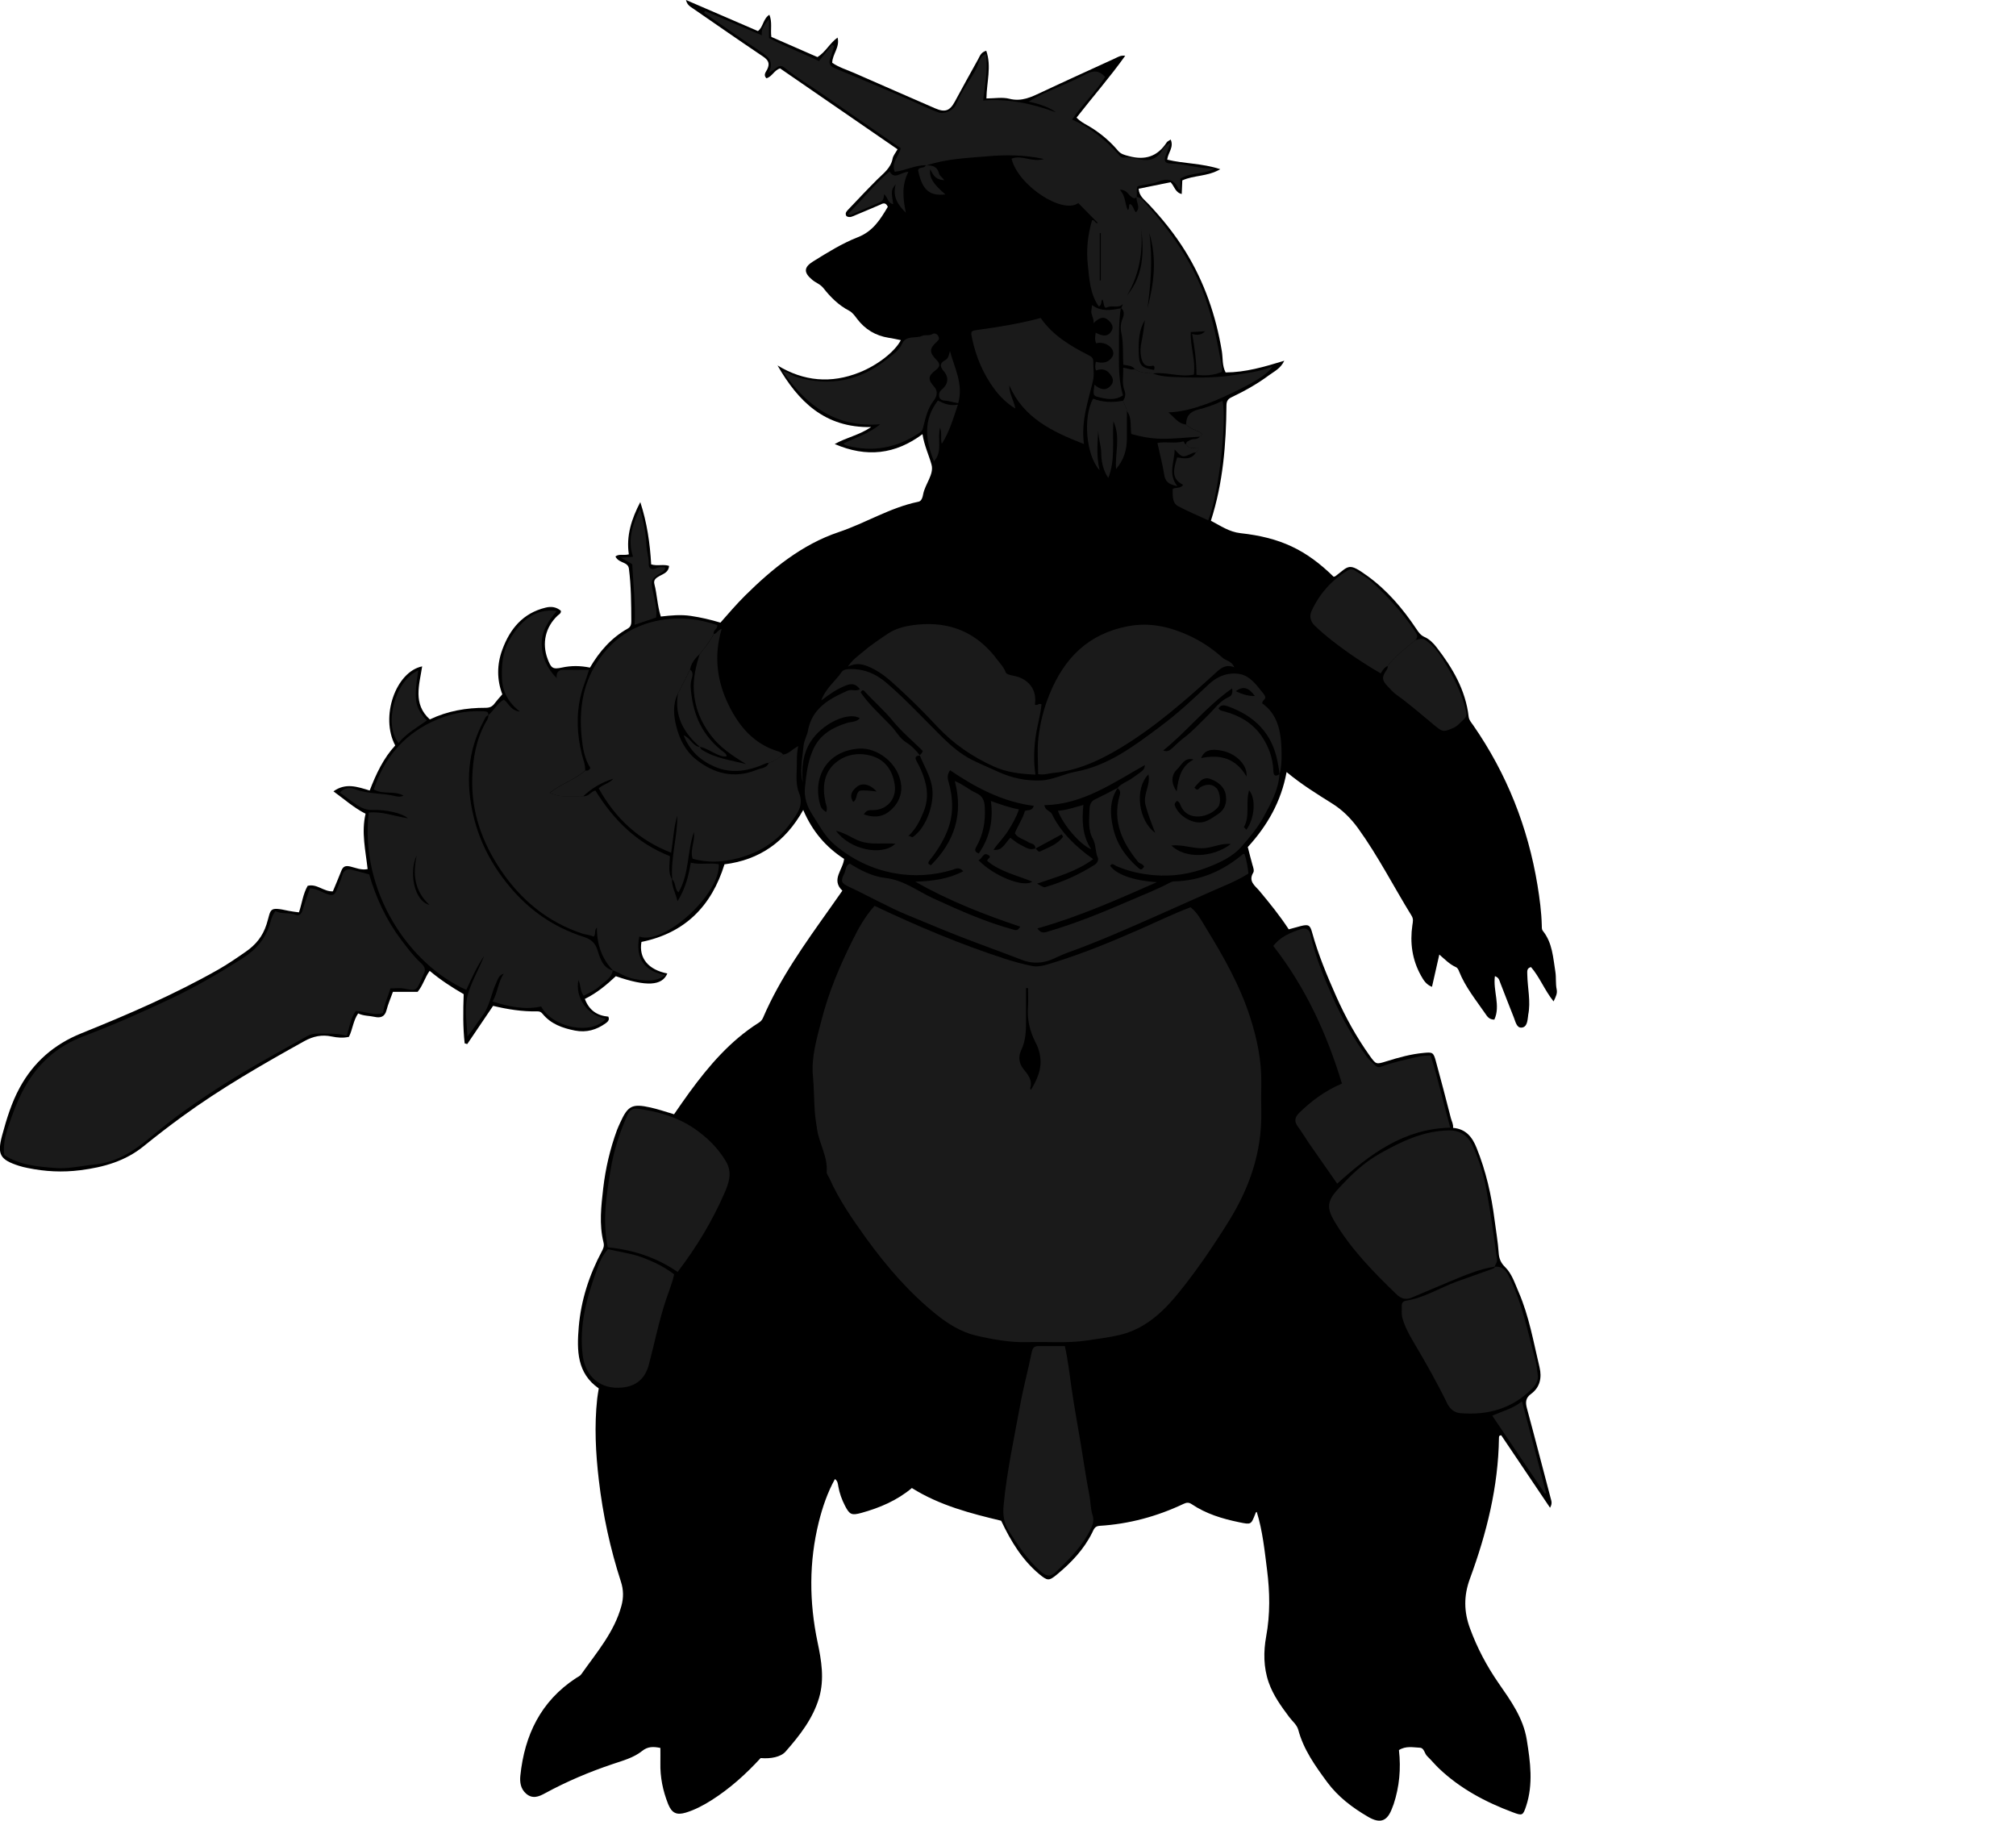 <?xml version="1.0" encoding="utf-8"?>
<!-- Generator: Adobe Illustrator 24.1.1, SVG Export Plug-In . SVG Version: 6.00 Build 0)  -->
<svg version="1.1" id="Layer_1" xmlns="http://www.w3.org/2000/svg" xmlns:xlink="http://www.w3.org/1999/xlink" x="0px" y="0px"
	 viewBox="0 0 244.74 221.01" style="enable-background:new 0 0 244.74 221.01;" xml:space="preserve">
<style type="text/css">
	.st0{fill:#1A1A1A;}
</style>
<g>
	<path d="M169.83,212.44c0.26,2.28,0.05,4.45-0.64,6.56c-0.05,0.15-0.12,0.29-0.17,0.44c-0.58,1.62-1.43,1.98-2.92,1.11
		c-1.91-1.11-3.66-2.43-4.99-4.23c-1.44-1.96-2.86-3.93-3.5-6.34c-0.17-0.62-0.72-1.04-1.1-1.55c-0.98-1.31-1.94-2.63-2.49-4.2
		c-0.64-1.83-0.64-3.75-0.31-5.57c0.5-2.72,0.45-5.4,0.11-8.09c-0.3-2.36-0.54-4.75-1.25-7.04c-0.13,0.03-0.14,0.14-0.18,0.24
		c-0.52,1.33-0.51,1.31-1.97,1.01c-2.04-0.42-4.01-1.02-5.75-2.19c-0.36-0.24-0.61-0.21-0.98-0.04c-3.23,1.53-6.63,2.45-10.21,2.67
		c-0.58,0.04-0.69,0.42-0.88,0.81c-1.01,2.05-2.55,3.66-4.29,5.1c-0.98,0.81-1.15,0.77-2.15-0.05c-2.07-1.73-3.43-3.97-4.62-6.48
		c-3.67-0.88-7.44-1.84-10.84-3.97c-1.78,1.5-3.89,2.4-6.13,3.02c-1.18,0.32-1.43,0.22-1.99-0.87c-0.38-0.74-0.67-1.53-0.81-2.35
		c-0.06-0.31-0.06-0.64-0.41-0.89c-0.91,1.65-1.51,3.42-1.96,5.22c-1.2,4.84-1.17,9.7-0.15,14.58c0.47,2.22,0.85,4.48,0.19,6.74
		c-0.75,2.55-2.36,4.59-4.07,6.54c-0.58,0.66-1.8,0.9-3.03,0.79c-1.78,1.94-3.73,3.7-5.97,5.12c-0.98,0.62-2,1.16-3.11,1.5
		c-1.12,0.34-1.71,0.06-2.15-1.04c-0.64-1.61-0.98-3.27-0.94-5.01c0.01-0.59,0-1.18,0-1.8c-0.87-0.18-1.54-0.18-2.22,0.37
		c-1.04,0.83-2.34,1.17-3.58,1.59c-2.83,0.95-5.57,2.11-8.2,3.54c-0.76,0.42-1.53,0.73-2.31,0.04c-0.67-0.59-0.77-1.4-0.69-2.18
		c0.51-4.92,2.48-9.02,6.73-11.82c0.23-0.15,0.52-0.27,0.67-0.49c1.85-2.63,4-5.09,4.87-8.3c0.27-0.99,0.26-1.95-0.06-2.93
		c-1.3-4.01-2.19-8.11-2.68-12.31c-0.39-3.31-0.56-6.6-0.2-9.91c0.04-0.39,0.12-0.78,0.19-1.24c-2.66-1.85-2.67-4.61-2.43-7.47
		c0.28-3.26,1.27-6.3,2.8-9.17c0.19-0.35,0.32-0.66,0.2-1.11c-0.54-2.17-0.28-4.37-0.03-6.55c0.28-2.41,0.83-4.77,1.67-7.06
		c0.11-0.3,0.25-0.58,0.38-0.88c0.94-2.08,1.45-2.36,3.7-1.86c0.93,0.21,1.83,0.52,2.85,0.82c0.59-0.85,1.21-1.76,1.86-2.65
		c2.37-3.24,4.96-6.27,8.4-8.45c0.24-0.15,0.42-0.33,0.54-0.61c2.06-4.8,5.09-9.01,8.09-13.24c0.51-0.71,1.01-1.43,1.54-2.19
		c-1.41-1.35,0.09-2.54,0.21-3.86c-2.2-1.43-3.85-3.33-4.96-5.94c-2.14,3.83-5.28,6.07-9.56,6.6c-1.57,5.09-4.82,8.35-10.08,9.42
		c-0.34,1.97,0.84,3.38,3.14,3.83c-0.63,1.51-2.54,1.62-6.25,0.33c-1.11,1.04-2.3,2.04-3.76,2.76c0.51,1.37,1.48,2.03,2.85,2.15
		c0.18,0.4-0.07,0.62-0.33,0.81c-1.12,0.8-2.33,1.15-3.72,0.88c-1.52-0.3-2.92-0.79-3.94-2.04c-0.16-0.2-0.35-0.3-0.62-0.29
		c-1.84,0.04-3.64-0.25-5.38-0.67c-1.08,1.59-2.11,3.12-3.14,4.64c-0.1-0.03-0.21-0.06-0.31-0.09c-0.22-1.95-0.19-3.92-0.12-5.97
		c-1.42-0.82-2.82-1.73-4.13-2.83c-0.58,0.8-0.81,1.76-1.46,2.55c-0.94,0-1.93,0-3,0c-0.27,0.76-0.59,1.48-0.78,2.23
		c-0.21,0.82-0.75,0.96-1.43,0.81c-0.66-0.15-1.34-0.1-2.01-0.42c-0.61,0.88-0.66,1.91-1.12,2.84c-0.67,0.16-1.38,0.11-2.09-0.04
		c-1.18-0.25-2.23-0.04-3.32,0.56c-5.09,2.83-10.14,5.73-14.85,9.17c-1.58,1.15-3.13,2.35-4.65,3.58c-2.25,1.83-4.87,2.56-7.69,2.92
		c-2.18,0.28-4.29,0.17-6.41-0.27c-0.35-0.07-0.7-0.15-1.04-0.26c-2.3-0.74-2.68-1.37-2.05-3.7c0.54-1.99,1.14-3.97,2.14-5.8
		c1.69-3.1,4.17-5.25,7.46-6.58c5.68-2.29,11.31-4.72,16.65-7.75c1.14-0.65,2.23-1.4,3.31-2.15c1.22-0.84,2.07-1.87,2.54-3.34
		c0.59-1.86,0.17-2.18,2.7-1.63c0.38,0.08,0.77,0.12,1.23,0.18c0.37-1.06,0.48-2.22,1.06-3.22c1.13-0.29,1.94,0.73,3.06,0.67
		c0.34-0.81,0.69-1.64,1.02-2.48c0.21-0.54,0.5-0.68,1.11-0.53c0.64,0.15,1.28,0.46,2.09,0.31c-0.25-2.24-0.78-4.47-0.25-6.72
		c-1.43-0.73-2.6-1.78-3.9-2.72c1.49-1.07,2.91-0.55,4.4-0.1c0.78-2.02,1.67-3.92,3.1-5.47c-1.86-3.49,0.08-8.95,3.27-9.6
		c-0.34,2.24-1.16,4.55,0.93,6.44c2.19-1.04,4.45-1.42,6.78-1.41c0.5,0,0.82-0.16,1.1-0.55c0.26-0.35,0.56-0.67,0.92-1.09
		c-0.67-1.77-0.67-3.61,0-5.42c0.93-2.52,2.49-4.43,5.25-5.1c0.72-0.18,1.32-0.07,1.86,0.38c0.04,0.35-0.24,0.43-0.4,0.59
		c-1.47,1.39-1.93,3.34-1.21,5.26c0.42,1.12,0.62,1.29,1.76,1.04c1.12-0.24,2.21-0.23,3.38,0.01c1.14-1.95,2.59-3.62,4.59-4.74
		c0.39-0.22,0.43-0.58,0.43-0.92c-0.01-2.12-0.02-4.23-0.29-6.34c-0.05-0.37-0.25-0.54-0.56-0.69c-0.38-0.18-0.83-0.3-1.08-0.8
		c0.45-0.36,0.99-0.09,1.63-0.26c-0.34-2.24,0.33-4.32,1.39-6.34c0.81,2.47,1.18,5.01,1.32,7.56c0.77,0.23,1.47-0.05,2.17,0.18
		c-0.03,0.75-0.66,0.96-1.14,1.22c-0.43,0.24-0.78,0.47-0.64,0.99c0.33,1.26,0.35,2.59,0.78,3.94c1.23-0.14,2.44-0.26,3.68-0.07
		c1.19,0.18,2.33,0.44,3.56,0.81c0.96-1.09,1.92-2.21,2.96-3.25c3.32-3.29,6.94-6.24,11.4-7.74c3.28-1.1,6.24-2.98,9.65-3.68
		c0.29-0.06,0.39-0.24,0.48-0.46c0.06-0.15,0.09-0.3,0.12-0.46c0.24-1.24,1.33-2.41,1.02-3.57c-0.32-1.18-0.89-2.33-1.1-3.72
		c-3.31,2.46-6.77,2.87-10.66,1.2c1.48-0.82,2.99-1.08,4.42-2.06c-5.64,0.11-8.86-3.13-11.36-7.48c3.2,1.94,6.5,2.22,9.94,0.85
		c2.19-0.87,4.32-2.53,5.03-3.92c-0.5-0.1-0.99-0.22-1.49-0.29c-1.57-0.25-2.84-1.01-3.8-2.27c-0.29-0.38-0.57-0.8-1-1.02
		c-1.27-0.66-2.25-1.65-3.12-2.75c-0.36-0.46-0.91-0.63-1.34-0.99c-1.05-0.87-1.05-1.52,0.09-2.23c1.76-1.09,3.53-2.2,5.45-2.95
		c1.85-0.72,2.74-2.19,3.63-3.69c-0.3-0.66-0.68-0.36-1.03-0.21c-0.95,0.4-1.9,0.82-2.86,1.21c-0.36,0.15-0.72,0.38-1.13,0.14
		c-0.23-0.37,0.03-0.6,0.24-0.83c1.16-1.22,2.31-2.44,3.5-3.63c0.76-0.75,1.64-1.37,1.86-2.53c0.07-0.37,0.36-0.69,0.6-1.13
		c-4.77-3.28-9.52-6.56-14.26-9.82c-0.73,0.22-0.97,1.02-1.66,1.2c-0.42-0.41-0.04-0.79,0.1-1.08c0.36-0.75,0.11-1.14-0.52-1.57
		C89.8,4.96,86.99,3,84.16,1.05C83.81,0.81,83.41,0.61,83.28,0c2.9,1.25,5.81,2.51,8.73,3.77c0.66-0.48,0.6-1.47,1.39-1.98
		c0.37,0.88,0.12,1.76,0.24,2.69c1.85,0.81,3.73,1.63,5.6,2.45c0.99-0.61,1.46-1.66,2.44-2.37c0.3,1.19-0.63,2-0.65,3.06
		c0.8,0.56,1.76,0.84,2.65,1.23c3.27,1.44,6.56,2.87,9.84,4.3c1.22,0.53,1.79,0.31,2.41-0.84c0.93-1.72,1.87-3.43,2.82-5.13
		c0.2-0.36,0.32-0.83,0.98-1.02c0.66,1.9,0.05,3.8,0.02,5.79c0.98,0,1.94-0.18,2.79,0.04c1.5,0.38,2.68-0.22,3.94-0.81
		c2.95-1.39,5.92-2.73,8.88-4.09c0.35-0.16,0.67-0.4,1.24-0.32c-1.88,2.63-3.95,4.99-5.91,7.51c0.56,0.58,1.26,0.87,1.88,1.27
		c1.19,0.76,2.25,1.67,3.15,2.74c0.37,0.43,0.8,0.52,1.32,0.66c1.97,0.54,3.49,0.05,4.6-1.67c0.08-0.12,0.25-0.18,0.48-0.34
		c0.42,0.95-0.34,1.61-0.42,2.44c2.03,0.5,4.2,0.42,6.44,1.16c-1.58,0.92-3.22,0.71-4.61,1.36c-0.02,0.54-0.05,1.06-0.07,1.65
		c-0.79-0.18-0.87-0.92-1.35-1.43c-1.24,0.25-2.54,0.51-3.88,0.79c0.06,0.92,0.71,1.34,1.18,1.84c1.68,1.78,3.2,3.67,4.49,5.75
		c2.31,3.74,3.71,7.8,4.43,12.13c0.14,0.85,0.02,1.76,0.46,2.58c2.4-0.01,4.67-0.67,7.12-1.42c-0.46,0.96-1.22,1.29-1.83,1.74
		c-1.41,1.05-2.94,1.91-4.53,2.67c-0.45,0.21-0.65,0.45-0.66,0.99c-0.04,4.71-0.4,9.39-1.89,14.02c1.18,0.62,2.23,1.36,3.59,1.51
		c4.84,0.53,7.96,2.01,11.31,5.29c0.07-0.02,0.16-0.03,0.22-0.07c1.66-1.25,1.56-1.71,3.92,0c2.38,1.73,4.27,3.96,5.9,6.4
		c0.27,0.4,0.5,0.76,0.99,0.98c0.58,0.25,1.06,0.73,1.45,1.23c1.95,2.51,3.54,5.2,3.91,8.44c0.05,0.43,0.33,0.72,0.55,1.04
		c4.08,5.88,6.65,12.38,7.81,19.43c0.26,1.61,0.48,3.24,0.52,4.87c0.01,0.23-0.03,0.47,0.14,0.68c1.16,1.45,1.23,3.24,1.51,4.96
		c0.11,0.71,0.01,1.43,0.16,2.15c0.09,0.44-0.08,0.84-0.38,1.44c-1.12-1.41-1.69-2.96-2.74-4.17c-0.51,0.14-0.46,0.46-0.45,0.91
		c0.03,1.63,0.44,3.26,0.11,4.9c-0.01,0.04-0.01,0.08-0.01,0.12c-0.08,0.59-0.12,1.37-0.8,1.42c-0.59,0.05-0.73-0.72-0.93-1.22
		c-0.56-1.4-1.1-2.81-1.65-4.22c-0.11-0.28-0.14-0.62-0.65-0.81c-0.25,1.79,0.71,3.59-0.07,5.28c-0.65,0-0.88-0.41-1.12-0.76
		c-1.13-1.64-2.4-3.2-3.15-5.07c-0.09-0.23-0.18-0.45-0.41-0.55c-0.74-0.33-1.3-0.91-2-1.52c-0.3,1.35-0.59,2.6-0.89,3.92
		c-0.72-0.28-1.04-0.83-1.34-1.37c-1.07-1.92-1.35-3.98-1.04-6.12c0.06-0.4,0.15-0.74-0.09-1.13c-2.18-3.53-4.06-7.24-6.49-10.61
		c-0.87-1.2-1.9-2.24-3.17-3.03c-1.85-1.16-3.71-2.31-5.52-3.81c-0.66,3.59-2.35,6.52-4.71,9.1c0.19,0.73,0.36,1.46,0.57,2.18
		c0.1,0.32,0.23,0.71,0.09,0.93c-0.63,1.06,0.22,1.58,0.75,2.21c1.25,1.5,2.48,3.01,3.56,4.67c0.52-0.14,0.98-0.27,1.43-0.39
		c0.94-0.24,1.16-0.15,1.4,0.74c0.74,2.69,1.81,5.26,2.94,7.8c1.12,2.52,2.45,4.93,4.05,7.18c0.78,1.09,0.79,1.08,2.04,0.69
		c1.48-0.46,2.97-0.88,4.53-1.02c1.06-0.1,1.18-0.08,1.47,1c0.62,2.3,1.24,4.6,1.82,6.91c0.1,0.39,0.32,0.73,0.27,1.19
		c1.56,0.13,2.33,1.12,2.85,2.42c1.14,2.82,1.81,5.75,2.19,8.76c0.17,1.34,0.41,2.67,0.5,4.03c0.04,0.63,0.26,1.19,0.77,1.68
		c0.84,0.82,1.18,1.97,1.64,3.02c1.28,2.94,1.81,6.08,2.55,9.17c0.29,1.22,0.07,2.41-1.04,3.22c-0.66,0.48-0.69,1.01-0.49,1.76
		c0.99,3.64,1.92,7.29,2.89,10.94c0.08,0.31,0.21,0.6-0.09,1.11c-2.02-2.99-3.98-5.91-5.92-8.79c-0.31,0.01-0.27,0.19-0.28,0.33
		c-0.08,5.92-1.5,11.58-3.53,17.09c-0.76,2.07-0.73,4.01,0.02,6.03c0.87,2.37,2.03,4.56,3.47,6.64c1.47,2.12,3,4.23,3.42,6.88
		c0.43,2.68,0.8,5.37-0.08,8.04c-0.39,1.17-0.47,1.18-1.62,0.75c-3.32-1.24-6.4-2.88-8.98-5.34c-0.49-0.47-0.92-1-1.41-1.47
		c-0.34-0.32-0.35-1.01-0.91-1.03C171.55,212.12,170.69,211.9,169.83,212.44z"/>
</g>
<g>
	<path class="st0" d="M106.17,109.96c5.16,2.45,10.41,4.67,15.84,6.43c1.08,0.35,2.17,0.64,3.27,0.87c0.8,0.16,1.65-0.11,2.42-0.35
		c3.67-1.12,7.2-2.58,10.71-4.12c2-0.88,3.97-1.84,6.12-2.66c0.83,0.63,1.32,1.62,1.89,2.54c2.13,3.47,4.14,7.01,5.38,10.92
		c0.81,2.55,1.36,5.16,1.32,7.87c-0.02,1.2-0.02,2.4,0,3.6c0.07,4.79-1.43,9.11-3.91,13.12c-1.86,2.99-3.84,5.92-6.05,8.66
		c-1.91,2.37-4.14,4.5-7.28,5.22c-1.3,0.3-2.62,0.46-3.94,0.66c-2.39,0.36-4.77,0.13-7.15,0.2c-2.14,0.06-4.25-0.32-6.31-0.8
		c-1.79-0.42-3.4-1.42-4.84-2.58c-3.29-2.65-6.02-5.82-8.49-9.23c-1.67-2.32-3.3-4.67-4.47-7.3c-0.11-0.25-0.34-0.51-0.32-0.75
		c0.14-1.84-0.89-3.39-1.16-5.13c-0.11-0.7-0.22-1.41-0.28-2.1c-0.11-1.46-0.09-2.92-0.23-4.39c-0.22-2.3,0.46-4.53,1.02-6.73
		c0.86-3.38,2.2-6.6,3.76-9.71C104.2,112.72,104.99,111.27,106.17,109.96z M124.8,119.94c-0.08,0-0.16,0-0.24,0c0,1.25,0,2.5,0,3.75
		c0,1.3,0.01,2.55-0.59,3.8c-0.3,0.61-0.37,1.48,0.28,2.28c0.47,0.59,1.16,1.35,0.81,2.34c-0.01,0.04,0.06,0.11,0.1,0.18
		c1.22-2,1.45-3.43,0.83-5.15c-0.08-0.22-0.19-0.43-0.3-0.64c-0.68-1.36-1.02-2.78-0.89-4.32
		C124.85,121.44,124.8,120.69,124.8,119.94z"/>
	<path class="st0" d="M155.33,93.98c-0.13,1.89-1.02,3.51-1.89,5.11c-0.73,1.35-1.71,2.54-2.73,3.69c-1.09,1.23-2.59,1.92-4.09,2.5
		c-2.08,0.81-4.27,1.15-6.49,0.96c-1.59-0.13-3.16-0.47-4.65-1.13c-0.19-0.09-0.47-0.41-0.71-0.01c0.8,1.09,2.88,1.8,5.67,1.99
		c-4.73,2.08-9.45,4.19-14.5,5.61c0.48,0.68,0.88,0.5,1.38,0.35c3.31-0.98,6.49-2.27,9.64-3.64c1.72-0.75,3.47-1.41,5.13-2.3
		c0.13-0.07,0.3-0.12,0.45-0.12c3.2-0.07,5.95-1.28,8.36-3.32c0.02-0.02,0.08,0,0.18,0c0.26,0.74,0.38,1.53,0.48,2.37
		c-1.51,0.96-3.21,1.59-4.84,2.32c-1.93,0.86-3.86,1.72-5.79,2.58c-3.79,1.68-7.57,3.36-11.48,4.76c-0.76,0.27-1.45,0.69-2.24,0.94
		c-1.1,0.34-2.16,0.26-3.12-0.11c-1.77-0.68-3.55-1.34-5.33-2c-2.9-1.07-5.74-2.27-8.59-3.45c-2.43-1.01-4.72-2.32-7.1-3.43
		c-0.97-0.45-1.05-0.67-0.56-1.65c0.19-0.38,0.1-0.9,0.65-1.17c1.31,0.83,2.76,1.57,4.35,1.75c2.21,0.25,3.88,1.6,5.78,2.47
		c3.2,1.47,6.41,2.9,9.82,3.82c0.37,0.1,0.5-0.01,0.75-0.38c-4.35-1.46-8.59-3.1-12.74-5.46c2.13-0.08,4.01-0.32,5.82-1.27
		c-0.51-0.6-0.99-0.27-1.31-0.17c-2.31,0.69-4.64,0.84-7,0.42c-2.76-0.49-5.21-1.69-7.33-3.49c-1.15-0.97-1.84-2.33-2.66-3.59
		c-0.68-1.05-1.04-2.13-0.92-3.32c0.16-1.59,0.33-3.18,1.02-4.68c0.82-1.77,2.3-2.6,4.04-3.16c0.53-0.17,1.18-0.08,1.6-0.59
		c-1.18-0.71-3.74,0.26-5.34,2.03c-1.48,1.64-1.78,3.63-1.59,5.75c-0.37-1.19-0.04-3.01,0.1-4.42c0.07-0.71,0.42-1.21,0.53-1.83
		c0.5-2.72,2.54-3.86,4.8-4.86c0.51-0.23,0.99,0.12,1.52-0.18c-0.49-0.65-0.97-0.75-1.7-0.46c-1.06,0.41-1.97,1.03-3,1.82
		c0.56-1.53,1.75-2.37,2.52-3.51c0.13-0.19,0.52-0.28,0.7-0.29c1.8-0.11,3.32,0.48,4.72,1.68c2.42,2.09,4.58,4.44,6.85,6.68
		c1.05,1.03,2.2,1.98,3.47,2.63c1.04,0.52,2.15,0.98,3.22,1.47c1.67,0.76,3.38,1.12,5.17,1.05c1.47-0.06,2.79-0.79,4.22-1.06
		c4-0.74,7.13-3.14,10.28-5.49c2.1-1.56,4.01-3.33,5.91-5.14c1.02-0.97,2.39-1.49,3.79-1.22c1.09,0.21,1.86,1.14,2.54,2.01
		c0.18,0.23,0.42,0.47,0.51,0.75c0.05,0.34-0.37,0.41-0.37,0.79c1.78,1.26,2.23,3.17,2.33,5.25c0.06,1.32,0.02,2.67-0.25,3.38
		c0-0.51-0.12-1.01-0.21-1.51c-0.65-3.49-2.8-5.59-6.03-6.76c-0.45-0.16-0.85-0.22-1.14,0.24c0.15,0.29,0.41,0.31,0.69,0.38
		c1.87,0.49,3.48,1.43,4.57,3.05c0.82,1.21,1.32,2.58,1.39,4.06C154.59,94.05,154.72,94.36,155.33,93.98z M111.69,91.71
		c-0.44,0.03-0.71,0.16-0.43,0.66c0.19,0.34,0.37,0.69,0.53,1.05c0.72,1.66,1.07,3.3,0.34,5.1c-0.43,1.05-0.88,2.04-1.86,2.98
		c0.37-0.06,0.37,0.24,0.61,0.06c1.66-1.21,2.65-4.2,2.24-6.21c-0.27-1.34-0.98-2.45-1.47-3.68c0.14-0.13,0.31-0.25,0.37-0.52
		c-1.19-1.18-2.52-2.29-3.6-3.6c-1.06-1.3-2.32-2.38-3.44-3.61c-0.27-0.3-0.39-0.07-0.5,0.11c1.05,1.52,2.42,2.73,3.67,4.04
		c0.63,0.65,1.05,1.51,1.82,2C110.68,90.53,111.2,91.09,111.69,91.71z M135.7,95.63c-1.02,1.53-0.95,3.19-0.57,4.88
		c0.45,2,1.59,3.57,3.11,4.89c0.38,0.33,0.49-0.02,0.65-0.19c-0.16-0.4-0.52-0.35-0.71-0.57c-1.95-2.37-3.16-4.96-2.25-8.1
		c0.14-0.48-0.02-0.64-0.26-0.89c0.5-0.57,1.23-0.79,1.83-1.22c1.39-0.99,1.41-0.97,1.49-1.56c-3.89,2.18-7.55,4.79-12.21,4.87
		c0.14,0.7,0.71,0.65,0.93,1.09c1.11,2.27,2.91,3.96,5,5.46c-2.02,1.51-4.4,2.14-6.81,2.98c0.73,0.41,0.84,0.47,1.01,0.41
		c2.11-0.62,4.11-1.52,5.97-2.7c0.32-0.2,0.52-0.58,0.39-0.87c-0.32-0.74-0.21-1.58-0.59-2.27c-0.62-1.11-0.45-2.31-0.42-3.49
		c0.01-0.47,0.08-1.01,0.61-1.28C133.82,96.61,134.76,96.12,135.7,95.63z M125.71,102.98c0.17,0.15,0.33,0.48,0.55,0.38
		c1-0.49,2.1-0.84,2.79-1.78c-0.05-0.1-0.11-0.2-0.16-0.3c-1.07,0.58-2.14,1.16-3.21,1.74c0.06-0.64-0.54-0.58-0.86-0.8
		c-0.54-0.37-1.27-0.46-1.62-1.08c0.37-0.92,0.95-1.73,1.22-2.69c0.32-0.19,0.85,0.08,1.08-0.63c-3.78-0.48-7.05-2.21-10.16-4.32
		c-0.34,0.5-0.34,0.88-0.2,1.35c0.59,2.03,0.66,4.06-0.16,6.07c-0.53,1.28-1.25,2.44-2.12,3.5c-0.23,0.29-0.25,0.45,0.15,0.61
		c2.84-2.83,3.97-6.17,2.9-10.22c1.02,0.4,1.75,1.08,2.63,1.47c0.75,0.34,0.97,0.92,1.01,1.7c0.1,1.69-0.17,3.3-1.01,4.78
		c-0.21,0.37-0.27,0.63,0.28,0.84c1.33-1.91,1.79-4.03,1.47-6.37c1.15,0.41,2.21,0.8,3.41,1.02c-0.33,0.98-0.81,1.78-1.3,2.57
		c-0.51,0.83-1.22,1.51-1.79,2.33c1.11,0.18,1.4-0.85,2.05-1.45c0.4,0.28,0.78,0.64,1.23,0.85
		C124.44,102.82,125,103.28,125.71,102.98z M104.87,98.86c1.09,0.38,2.11,0.36,2.96-0.27c1.07-0.78,1.7-1.97,1.57-3.28
		c-0.26-2.64-2.9-4.6-5.13-4.44c-3.97,0.29-5.68,3.58-4.67,6.92c0.11,0.36,0.35,0.55,0.69,0.78c0.22-0.49-0.01-0.83-0.08-1.18
		c-0.38-1.8-0.25-3.54,1.22-4.79c1.23-1.04,2.84-1.29,4.36-0.85c1.68,0.48,2.58,1.78,2.83,3.52c0.24,1.67-0.89,3.02-2.57,3.07
		C105.68,98.37,105.24,98.21,104.87,98.86z M145,95.6c0.14,0.14,0.16,0.18,0.19,0.2c0.3,0.16,0.38-0.16,0.57-0.26
		c0.77-0.42,1.46-0.37,1.94,0.16c0.42,0.46,0.56,1.75,0.2,2.23c-0.96,1.27-3.73,1.95-4.59-0.2c-0.09-0.22-0.16-0.43-0.45-0.5
		c-0.12,0.18-0.34,0.27-0.22,0.59c0.48,1.29,2.26,2.31,3.55,1.94c0.59-0.17,1.11-0.56,1.64-0.91c0.93-0.6,1.15-1.5,0.96-2.46
		c-0.2-0.95-0.99-1.51-1.84-1.83C145.99,94.21,145.54,95.02,145,95.6z M149.58,83.56c-3.22,2.27-5.49,5.24-8.37,7.54
		c0.55,0.23,0.84-0.06,1.16-0.34c0.41-0.36,0.78-0.76,1.23-1.1c1.08-0.79,2-1.81,2.96-2.74c0.84-0.81,1.5-1.81,2.62-2.32
		C149.41,84.5,149.7,84.3,149.58,83.56z M149.42,102.46c-1.2-0.16-2.29,0.51-3.5,0.51c-1.19,0.01-2.35-0.46-3.72-0.34
		C143.85,104.25,147.18,104.15,149.42,102.46z M118.78,104.41c1.84,1.91,5.44,3.38,6.54,2.61c-1.91-0.78-3.91-1.21-5.47-2.51
		c-0.03-0.28,0.58-0.43,0.18-0.69C119.33,103.35,119.29,104.27,118.78,104.41z M101.49,100.85c1.68,2.3,5.58,3.12,7.21,1.57
		c-1.3-0.11-2.52,0.1-3.75-0.16C103.76,102.02,102.84,101.16,101.49,100.85z M140.24,101.09c-0.43-1.11-0.87-2.2-1.17-3.35
		c-0.35-1.31,0.63-2.4,0.35-3.74C137.67,95.77,138.23,99.68,140.24,101.09z M151.32,94.26c0.18-1.3-1.19-2.72-2.8-3.09
		c-1.49-0.35-2.32-0.11-2.7,0.85C148.17,91.53,150.07,92.08,151.32,94.26z M151.31,100.72c0.99-1.33,1.21-3.77,0.33-4.78
		c-0.46,1.5,0.14,3.08-0.62,4.44C151,100.42,151.21,100.6,151.31,100.72z M144.9,92.2c-1.11-0.32-1.46,0.68-2.01,1.2
		c-0.74,0.69-0.73,1.71-0.04,2.67C143.05,94.45,143.36,93,144.9,92.2z M106.43,96.08c-0.84-0.93-1.79-1.08-2.41-0.57
		c-0.74,0.6-0.88,1.16-0.45,1.83c0.54-0.28,0.28-1.04,0.79-1.35C104.96,95.89,105.57,95.99,106.43,96.08z M150.02,83.9
		c0.74,0.36,1.46,0.6,2.32,0.59C151.58,83.43,150.89,83.26,150.02,83.9z"/>
	<path class="st0" d="M0.52,140.21c-0.22-1.7,0.38-3.16,0.9-4.65c0.95-2.7,2.23-5.19,4.39-7.16c1.3-1.19,2.79-2.03,4.41-2.64
		c3.59-1.36,7.09-2.91,10.56-4.55c3.01-1.43,5.87-3.1,8.68-4.89c1.69-1.08,2.88-2.49,3.38-4.44c0.12-0.48,0.3-0.88,0.59-1.28
		c0.81,0.41,1.67,0.12,2.46,0.45c0.4,0.17,0.71-0.09,0.85-0.59c0.25-0.89,0.58-1.76,0.88-2.63c0.85,0.03,1.46,0.48,2.15,0.72
		c0.62,0.22,0.88,0.06,1.09-0.49c0.22-0.59,0.5-1.15,0.67-1.75c0.21-0.76,0.68-0.88,1.34-0.69c0.64,0.18,1.28,0.34,1.95,0.52
		c0.83,2.87,2.08,5.55,3.89,7.95c0.74,0.98,1.47,1.96,2.37,2.79c0.47,0.43,0.68,0.82,0.32,1.44c-0.1,0.18-0.17,0.43-0.27,0.64
		c-0.62,1.35-0.61,1.32-2.09,1.04c-0.5-0.1-1.03-0.02-1.64-0.02c-0.29,0.97-0.75,1.91-0.9,2.98c-1.1,0.36-2.15-0.19-3.3-0.24
		c-0.62,0.83-0.76,1.89-1.1,3.02c-1.13-0.35-2.3-0.25-3.48-0.28c-0.49-0.01-0.94,0.09-1.36,0.33c-2.56,1.44-5.14,2.84-7.67,4.34
		c-2.42,1.44-4.79,2.98-7.09,4.62c-1.54,1.09-3,2.28-4.46,3.48c-1.91,1.57-3.96,2.88-6.58,3.13c-1.61,0.16-3.2,0.56-4.82,0.42
		C4.54,141.6,2.41,141.45,0.52,140.21z"/>
	<path class="st0" d="M112.39,20.06c-1.31-0.02-2.48,0.65-3.77,0.79c-0.46-1.19,0.54-1.88,0.72-2.86c-3.11-2.15-6.27-4.31-9.41-6.51
		c-1.54-1.08-3.17-2.02-4.63-3.22c-0.37-0.31-0.7-0.35-1.11,0.02c-0.18,0.16-0.44,0.33-0.87,0.53c0.7-1.36-0.08-1.95-1-2.56
		c-2.31-1.53-4.57-3.12-6.85-4.69c0.04-0.08,0.08-0.15,0.12-0.23c2.28,0.98,4.55,1.95,6.9,2.96c-0.12-0.85,0.39-1.39,0.87-1.97
		c0,0.75,0,1.5,0,2.3c1.92,1.02,3.93,1.77,6.07,2.79c0.48-0.61,1.03-1.3,1.58-1.99c0.08,0.06,0.17,0.12,0.25,0.18
		c-0.15,0.49-0.27,0.99-0.46,1.47c-0.23,0.59-0.07,0.95,0.5,1.19c3.17,1.33,6.35,2.64,9.49,4.03c1.04,0.46,2.05,0.97,3.12,1.35
		c0.79,0.28,1.9-0.27,2.2-1.05c0.6-1.54,1.67-2.83,2.43-4.29c0.3-0.58,0.28-1.43,1.16-1.75c0.24,1.89-0.11,3.69-0.35,5.65
		c3.04-0.24,5.97,0.37,8.82,1.43c-0.56-0.5-1.97-1.04-3.29-1.29c1.53-0.99,3.2-1.55,4.78-2.29c0.53-0.25,1.07-0.48,1.59-0.75
		c0.94-0.47,1.86-1.14,2.91,0.04c-1.09,1.8-2.74,3.28-4.01,5.17c2.17,0.96,4,2.4,5.59,4.17c0.18,0.2,0.34,0.5,0.66,0.45
		c0.85-0.11,1.64,0.22,2.47,0.29c1.07,0.08,1.75-0.37,2.24-1.22c0.22-0.39,0.53-0.64,0.98-0.83c-0.19,0.5-0.38,0.99-0.57,1.49
		c-0.26,0.68-0.1,0.98,0.63,0.99c1.78,0.03,3.5,0.68,5.32,0.59c-1.28,0.77-2.9,0.45-4.18,1.25c0,0.47,0,0.9,0,1.36
		c-0.1-0.05-0.21-0.06-0.22-0.1c-0.5-1.21-1.39-1.34-2.47-0.9c-0.8,0.33-1.68,0.32-2.51,0.57c-0.16,0.44-0.04,0.88-0.09,1.31
		c-0.32,0.27-0.52,0.07-0.77-0.14c-0.32-0.27-0.51-0.78-1.29-0.76c0.74,0.79,0.6,1.7,0.97,2.47c0.26-0.19,0.04-0.55,0.26-0.74
		c0.46,0.18,0.4,0.74,0.74,1c0.61-0.6-0.02-1.24,0.07-1.85c0.39,0.02,0.65,0.27,0.89,0.54c3.08,3.43,5.76,7.1,7.37,11.5
		c1.03,2.81,1.57,5.71,2.1,8.62c0.03,0.19,0,0.39,0,0.57c-0.98,0.41-1.94,0.5-3.09,0.36c0-1.61-0.21-3.22-0.52-4.97
		c0.55,0.16,1.05,0.2,1.58-0.32c-0.67,0.04-1.15,0.07-1.75,0.1c-0.09,1.71,0.61,3.38,0.37,5.16c-1.68,0.36-3.31-0.35-4.96-0.14
		c-0.77-0.02-1.53-0.08-2.2-0.52c-0.33-0.46-0.87-0.43-1.4-0.53c-0.09-1.3,0.04-2.59-0.24-3.87c-0.12-0.54-0.1-1.14,0.15-1.74
		c0.15-0.36,0.28-0.92-0.19-1.29l0.03,0.03c0.07-0.18,0.14-0.36,0.21-0.53c-0.52,0.62-1.28,0.11-1.93,0.43
		c-0.47,0.23-0.35-0.63-0.57-0.96c-0.24,0.21,0,0.58-0.42,0.87c-1.09-1.52-1.16-3.33-1.35-5.05c-0.2-1.81-0.02-3.63,0.51-5.42
		c0.32-0.17,0.41,0.5,0.7,0.3c-0.78-0.79-1.57-1.59-2.37-2.4c-1.9,1.4-7.31-2.12-8.1-5.39c1.25-0.51,2.48,0.49,3.93,0.04
		c-2.4-0.52-4.66-0.52-6.87-0.33c-2.51,0.21-5.06,0.31-7.48,1.14L112.39,20.06z M139.3,37.42c0.8-3.04,1.17-6.08,0.22-9.14
		C139.95,31.34,139.72,34.38,139.3,37.42z M136.83,35.85c1.99-2.4,2.06-5.2,1.71-8.09C138.77,30.62,138.31,33.34,136.83,35.85z
		 M138.99,38.85c-0.72,1.2-0.78,2.52-0.75,3.86c0.03,1.63,0.26,1.93,1.86,2.2c0.07-0.23,0.12-0.58-0.2-0.51
		c-0.99,0.21-1.26-0.44-1.38-1.13c-0.1-0.57-0.08-1.18,0.06-1.78C138.77,40.62,138.86,39.73,138.99,38.85z M133.63,28.27
		c-0.04,0.01-0.08,0.03-0.12,0.04c0,1.91,0,3.82,0,5.73c0.04,0,0.08,0,0.12,0C133.63,32.12,133.63,30.19,133.63,28.27z"/>
	<path class="st0" d="M81.58,106.73c-0.05,0.86,0.4,1.58,0.67,2.67c0.98-1.58,1.35-3.11,1.61-4.68c1.13,0.28,2.28-0.02,3.4,0.18
		c0.21,3.65-6.7,9.91-9.65,8.78c-0.55,2.88,0.86,4.29,3.19,4.68c-1.25,0.91-2.53,0.7-3.83,0.47c-0.94-0.17-1.71-0.72-2.58-1.05
		l0.03,0.03c-1.36-1.43-1.96-3.16-1.96-5.22c-0.36,0.38-0.08,0.82-0.39,1.1c-0.21-0.07-0.42-0.16-0.64-0.2
		c-0.23-0.04-0.45-0.08-0.69-0.15c-4.28-1.4-7.55-4.14-10-7.81c-2.21-3.31-3.53-6.96-3.41-11.06c0.07-2.36,0.45-4.59,1.58-6.68
		c0.17-0.3,0.4-0.59,0.38-0.98l-0.03,0.03c0.68-0.58,1.08-1.44,1.91-1.92c0.58,0.45,0.83,1.33,1.94,1.46
		c-1.41-1.12-2.11-2.39-2.17-4.03c-0.06-1.57,0.06-3.12,0.8-4.47c1.23-2.24,3.06-4.11,5.86-3.71c-1.03,1.19-1.87,2.45-1.84,4.03
		c0.03,1.55,0.62,2.89,1.82,4.12c-0.06-0.75,0.24-1.02,0.85-1.01c0.99,0.02,1.99,0,3.08,0c-0.32,1.09-0.75,2.04-0.99,3.06
		c-0.59,2.43-0.47,4.82,0.12,7.21c0.16,0.64,0.43,1.26,0.4,1.94c-1.23,1.1-2.86,1.59-4.31,2.71c1.43,0.66,2.76,0.39,4.06,0.41
		c0.65,0.11,0.97-0.59,1.49-0.68c2.23,3.63,5.11,6.42,9.05,7.97c-0.02,1.01-0.27,1.96,0.26,2.83L81.58,106.73z"/>
	<path class="st0" d="M74.39,117.78c-0.14,0.98-1.02,1.38-1.63,1.96c-0.51,0.49-1.24,0.76-1.9,1.14c-0.45-0.6-0.35-1.32-0.64-1.9
		c-0.43,2.14,1.14,4.34,3.34,4.68c-1.76,2.06-6.5,1.09-7.86-1.48c-2.01,0.43-3.94,0.02-5.9-0.61c0.63-1.09,0.65-2.36,1.36-3.37
		c-0.59,0.15-0.71,0.66-0.92,1.11c-0.61,1.3-0.77,2.79-1.66,3.98c-0.61,0.81-1.14,1.68-1.83,2.52c-0.08-1.7-0.41-3.46,0.05-5.09
		c0.45-1.61,1.36-3.1,1.97-4.68c-0.88,1.3-1.52,2.71-2.16,4.12c-6.94-3.1-12.94-11.92-11.85-21.52c1.61-0.18,3.12,0.45,4.77,0.69
		c-0.46-0.37-1.11-0.6-1.74-0.74c-0.85-0.2-1.72-0.3-2.58-0.27c-0.96,0.03-1.68-0.43-2.39-0.96c-0.5-0.37-1-0.74-1.55-1.15
		c0.51-0.61,1.21-0.65,1.81-0.42c1.61,0.62,3.33,0.46,4.97,0.86c0.29,0.07,0.63,0.09,0.94-0.07c-1.12-0.64-2.48-0.09-3.61-0.75
		c1.21-3.72,3.51-6.5,7.01-8.19c1.96-0.95,4.08-1.41,6.29-1.3c0.34,0.02,0.66,0.02,0.59,0.5l0.03-0.03c-0.35,0.1-0.44,0.42-0.58,0.7
		c-1.99,3.68-2.19,7.56-1.24,11.55c0.75,3.14,2.2,5.89,4.26,8.41c2.45,2.99,5.45,5.08,9.1,6.25c0.94,0.3,1.42,0.72,1.73,1.71
		c0.29,0.93,0.63,2.08,1.86,2.39L74.39,117.78z M50.59,103.84c-0.96,1.96-0.36,5.52,1.54,6C50.28,108.11,50.1,106.08,50.59,103.84z"
		/>
	<path class="st0" d="M70.81,96.65c-1.3-0.01-2.64,0.26-4.06-0.41c1.45-1.12,3.08-1.61,4.31-2.71c0.27,0.06,0.47-0.02,0.61-0.31
		c-0.72-1.12-0.93-2.45-1.06-3.73c-0.32-3.19,0.08-6.31,1.87-9.08c1.81-2.81,4.33-4.53,7.67-5.13c2.4-0.43,4.67-0.17,6.92,0.6
		c0.1,0.48-0.57,0.62-0.42,1.08c-0.47,0.89-1.09,1.67-1.72,2.44c-0.55,0.53-1.03,1.1-1.16,1.88c-0.49,0.97-0.98,1.94-1.48,2.92
		c-0.64,1.3-0.52,2.64-0.19,3.97c0.39,1.55,1.12,2.99,2.35,3.98c2.2,1.77,4.69,2.42,7.43,1.29c0.51-0.21,1.2-0.17,1.45-0.84
		c0.65-0.2,1.2-0.56,1.72-1c0.7-0.06,1.11-0.66,1.86-1.03c-0.24,1.05-0.15,1.96-0.19,2.87c-0.04,0.96-0.07,1.95,0.28,2.81
		c0.64,1.55-0.28,2.59-1.02,3.64c-1.57,2.23-3.76,3.6-6.39,4.29c-1.82,0.48-3.64,0.59-5.51,0.06c-0.34-1.08,0.32-2.13,0.16-3.23
		c-0.84,2.38-0.54,5.05-1.87,7.31c-0.51-0.4-0.29-1.19-0.79-1.6l0.03,0.04c-0.22-2.61,0.64-5.14,0.61-7.74
		c-0.43,1.41-0.49,2.88-0.74,4.49c-3.97-1.54-6.8-4.2-8.8-7.82c0.59-0.51,1.32-0.61,1.77-1.16C73.07,94.95,71.86,95.66,70.81,96.65z
		"/>
	<path class="st0" d="M181.51,153.75c-1.96,0.29-3.74,1.09-5.55,1.83c-1.55,0.64-3.09,1.32-4.64,1.96
		c-0.66,0.27-1.27,0.08-1.75-0.39c-2.82-2.72-5.57-5.51-7.58-8.91c-0.94-1.58-0.86-2.45,0.34-3.78c1.53-1.69,3.17-3.3,5.17-4.42
		c2.59-1.46,5.26-2.76,8.35-2.82c1.44-0.03,2.37,0.64,2.95,1.92c0.76,1.68,1.31,3.43,1.64,5.23c0.52,2.81,0.91,5.65,1.29,8.48
		c0.06,0.45-0.22,0.61-0.27,0.92L181.51,153.75z"/>
	<path class="st0" d="M149.84,81c-1.03-0.4-1.63,0.09-2.25,0.67c-3.64,3.32-7.35,6.57-11.57,9.12c-2.51,1.51-5.19,2.76-8.2,3.04
		c-0.54,0.05-1.07,0.27-1.79,0.14c0-1.47-0.14-2.99,0.04-4.47c0.21-1.77,0.64-3.51,1.33-5.2c1.79-4.42,4.72-7.38,9.57-8.29
		c2.48-0.46,4.74,0,6.99,0.97c1.65,0.71,3.12,1.66,4.44,2.85C148.8,80.21,149.51,80.21,149.84,81z"/>
	<path class="st0" d="M162.91,131.53c-1.84-6.07-4.41-11.66-8.33-16.7c0.82-1.11,2.08-1.63,3.39-2.06c0.59-0.19,1.01,0.09,1.13,0.69
		c0.57,2.68,1.63,5.21,2.73,7.68c1.12,2.53,2.51,4.96,4.15,7.21c0.26,0.35,0.62,0.62,0.92,0.94c0.22,0.23,0.46,0.31,0.75,0.2
		c1.47-0.55,3-0.87,4.53-1.22c0.48-0.11,0.92-0.14,1.5-0.15c0.91,2.87,1.56,5.84,2.38,8.77c-5.62,0.11-9.74,3.2-13.73,6.79
		c-1.12-1.61-2.28-3.27-3.44-4.93c-0.44-0.64-0.83-1.32-1.3-1.95c-0.47-0.64-0.47-1.12,0.15-1.73
		C159.2,133.65,160.78,132.45,162.91,131.53z"/>
	<path class="st0" d="M125.63,85.53c0.32,0.17,0.47-0.22,0.81-0.03c-0.13,1.38-0.58,2.76-0.75,4.18c-0.18,1.43-0.21,2.82,0.01,4.35
		c-1.76-0.08-3.49-0.26-5.11-1.01c-2.57-1.17-4.86-2.74-6.81-4.82c-1.44-1.55-2.94-3.06-4.5-4.49c-1.09-1-2.18-2.04-3.57-2.67
		c-0.85-0.39-1.67-0.66-2.78-0.12c0.56-0.83,1.18-1.25,1.76-1.74c0.99-0.85,2.07-1.57,3.14-2.29c1.02-0.68,2.33-0.95,3.56-1.07
		c4-0.4,7.26,1,9.68,4.26c0.36,0.49,0.79,0.9,1.01,1.51c0.11,0.3,0.66,0.37,1.07,0.46C124.95,82.44,125.92,83.81,125.63,85.53z"/>
	<path class="st0" d="M82.26,154.4c-2.55-1.76-5.42-2.69-8.48-2.99c-0.66-3.24-0.17-6.3,0.34-9.38c0.39-2.34,1.09-4.55,2.06-6.7
		c0.28-0.62,0.66-0.83,1.3-0.74c2.46,0.35,4.81,1.02,6.86,2.44c1.52,1.05,2.83,2.34,3.79,3.95c0.84,1.42,0.31,2.74-0.26,4.03
		C86.41,148.32,84.55,151.4,82.26,154.4z"/>
	<path class="st0" d="M129.27,163.4c0.39,1.74,0.58,3.44,0.82,5.14c0.32,2.25,0.74,4.48,1.11,6.71c0.35,2.08,0.64,4.18,1.05,6.25
		c0.16,0.81,0.13,1.64,0.39,2.43c0.16,0.48,0.09,0.98-0.14,1.49c-1,2.17-2.65,3.82-4.35,5.42c-0.67,0.63-1.14,0.5-1.85-0.12
		c-1.59-1.4-2.74-3.15-3.85-4.91c-0.57-0.9-0.73-1.91-0.61-3.1c0.39-4.11,1.27-8.12,2.01-12.17c0.39-2.15,0.97-4.26,1.4-6.4
		c0.11-0.55,0.33-0.75,0.86-0.74C127.15,163.4,128.19,163.4,129.27,163.4z"/>
	<path class="st0" d="M181.47,153.78c0.72-0.11,1.28,0.29,1.65,1.03c1.68,3.31,2.35,6.93,3.32,10.46c0.14,0.52,0.15,1.08,0.24,1.62
		c0.09,0.55-0.16,1.14-0.6,1.59c-2.43,2.5-5.44,3.35-8.83,3.06c-0.71-0.06-1.25-0.54-1.55-1.16c-1.25-2.56-2.65-5.04-4.11-7.49
		c-0.54-0.91-1.03-1.83-1.33-2.85c-0.15-0.52-0.07-1.03-0.09-1.54c-0.01-0.32,0.17-0.55,0.47-0.6c2.24-0.35,4.15-1.57,6.23-2.34
		c1.42-0.52,2.86-1,4.29-1.53c0.16-0.06,0.28-0.13,0.35-0.28L181.47,153.78z"/>
	<path class="st0" d="M131.59,53.9c-3.95-1.53-7.35-3.21-9.06-7.11c-0.02,1.03,0.56,1.82,0.73,2.8c-1.01-0.61-1.83-1.41-2.52-2.33
		c-1.37-1.84-2.25-3.92-2.73-6.17c-0.19-0.91-0.17-0.93,0.8-1.06c2.52-0.34,5.02-0.76,7.53-1.43c1.44,2.09,3.55,3.36,5.76,4.49
		c0.34,0.17,0.62,0.32,0.62,0.76c-0.01,0.8,0.14,1.63-0.04,2.39C132.12,48.68,131.22,51.06,131.59,53.9z"/>
	<path class="st0" d="M73.8,151.64c1.48,0.34,2.94,0.53,4.27,1.03c1.3,0.5,2.59,1.12,3.77,2.02c-0.21,1.01-0.62,1.98-0.95,2.97
		c-0.89,2.63-1.42,5.35-2.13,8.03c-0.45,1.66-1.52,2.57-3.2,2.74c-2.65,0.28-4.48-1.31-4.81-3.84c-0.48-3.7,0.48-7.06,1.7-10.44
		C72.76,153.27,73.11,152.4,73.8,151.64z"/>
	<path class="st0" d="M102.38,53.84c1.5-0.72,3.1-1.2,4.48-2.34c-5.36,0.44-8.94-2.22-11.83-6.42c0.7,0.11,1.15,0.54,1.69,0.69
		c4.03,1.18,7.69,0.46,10.97-2.18c0.68-0.54,1.43-1.01,1.8-1.83c0.51-1.13,1.65-0.62,2.46-0.99c0.37-0.17,0.85,0.03,1.26-0.23
		c0.25-0.15,0.56-0.01,0.71,0.28c0.13,0.26,0.08,0.43-0.2,0.67c-0.93,0.84-0.9,1.31-0.03,2.2c0.43,0.44,0.51,0.77-0.09,1.23
		c-0.94,0.71-0.98,1.15-0.19,2.03c0.58,0.64,0.21,1.33-0.06,1.68c-0.73,0.95-0.97,2.03-1.25,3.12c-0.07,0.28-0.11,0.54-0.36,0.71
		c-2.75,1.88-5.73,2.5-8.97,1.62C102.62,54.06,102.51,53.93,102.38,53.84z"/>
	<path class="st0" d="M168.46,80.84c-0.38,0.17-0.6,0.49-0.84,0.9c-2.06-1.19-4.03-2.51-5.91-3.98c-0.71-0.56-1.41-1.15-2.07-1.78
		c-0.59-0.56-0.7-1.2-0.41-1.83c0.94-2.04,2.38-3.68,4.31-4.87c0.35-0.22,0.62-0.26,0.97-0.01c0.64,0.45,1.38,0.78,1.95,1.3
		c1.97,1.79,3.76,3.75,5.25,5.96c0.23,0.34,0.54,0.72,0.13,1.16C170.66,78.67,169.41,79.6,168.46,80.84z"/>
	<path class="st0" d="M137.75,44.81c0.67,0.43,1.43,0.5,2.2,0.52c0.95,0.37,1.96,0.42,2.95,0.45c2.26,0.06,4.54,0.12,6.78-0.23
		c1.57-0.25,3.17-0.4,4.79-1.07c-0.46,0.79-1.69,1.62-3.82,2.69c-1.4,0.7-2.81,1.38-4.29,1.9c-1.46,0.52-2.93,0.94-4.52,0.99
		c0.7,0.56,1.18,1.38,2.15,1.47c0.45,0.46,1.05,0.66,1.62,0.92c0.37,0.17,0.41,0.34,0.05,0.56c-1.57,0.08-3.13,0.28-4.71,0.25
		c-1.23-0.03-2.4-0.23-3.61-0.58c-0.15-0.92,0.1-1.94-0.53-2.77c-0.07-0.46-0.31-0.84-0.5-1.25c0.32-0.37,0.36-0.85,0.21-1.24
		c-0.36-0.9-0.12-1.8-0.17-2.78C136.85,44.68,137.29,44.94,137.75,44.81z"/>
	<path class="st0" d="M84.94,79.41c0.63-0.77,1.25-1.55,1.72-2.44c0.37-0.07,0.49-0.51,0.95-0.63c-0.97,3.25-0.58,6.35,0.86,9.27
		c1.25,2.55,3.03,4.67,5.91,5.57c0.24,0.07,0.53,0.16,0.68,0.42c-0.51,0.44-1.07,0.8-1.72,1c-0.16,0.01-0.3,0.03-0.45,0.1
		c-2,0.89-4.05,1.28-6.15,0.36c-1.71-0.74-3-1.91-3.75-3.8c0.88,0.35,1.1,1.34,1.99,1.42l-0.04-0.03c0.09,0.13,0.15,0.3,0.28,0.37
		c1.63,1.05,3.54,1.25,5.36,1.74c-1.6-0.99-3.15-1.98-4.3-3.52c-1.21-1.61-1.93-3.34-2.05-5.37C84.13,82.32,84.48,80.86,84.94,79.41
		z"/>
	<path class="st0" d="M168.46,80.84c0.96-1.24,2.2-2.18,3.4-3.16c0.92-0.23,0.92-0.23,1.69,0.41c0.68,0.56,1.19,1.28,1.64,2.01
		c1.2,1.93,2.25,3.93,2.77,6.18c0.11,0.47,0.07,0.75-0.25,1.03c-0.41,0.37-0.74,0.82-1.27,1.05c-1.25,0.55-1.32,0.49-2.38-0.38
		c-1.48-1.22-2.93-2.5-4.5-3.62c-0.42-0.3-0.77-0.7-1.12-1.07c-0.68-0.71-0.71-1.09-0.14-1.92
		C168.42,81.21,168.5,81.05,168.46,80.84z"/>
	<path class="st0" d="M145.66,53c0.36-0.22,0.32-0.39-0.05-0.56c-0.56-0.26-1.16-0.46-1.62-0.92c0.01-0.98,0.45-1.55,1.45-1.8
		c1.01-0.25,2.01-0.6,2.97-1.06c0.55,2.29-0.45,11.48-1.73,14.5c-1.23-0.57-2.48-1.09-3.67-1.72c-0.58-0.31-0.69-0.93-0.64-2.1
		c0.38-0.21,0.95,0,1.26-0.49c-1.59-0.77-1.08-2.07-0.73-3.33c0.85,0.14,1.71,0.33,2.28-0.6c0.17-0.14,0.44-0.23,0.24-0.59
		c-0.5,0.02-1.1,0.23-1.43-0.4c-0.02-0.34,0.24-0.35,0.46-0.49C144.84,53.19,145.37,53.43,145.66,53z"/>
	<path class="st0" d="M136.31,48.65c0.19,0.41,0.43,0.8,0.5,1.25c0,1.12-0.01,2.23-0.01,3.35c0,1.36-0.37,2.6-1.31,3.68
		c-0.16-1.89,0.59-3.83-0.33-5.79c-0.14,2.39,0.25,4.71-0.61,6.87c-0.5-0.66-0.86-1.83-0.86-2.93c0-1.11-0.48-2.16-0.34-3.29
		c-0.08,1.72-0.3,3.44,0.14,5.29c-1.65-1.79-2.04-6.46-0.79-8.69C133.86,48.85,135.08,48.87,136.31,48.65z"/>
	<path class="st0" d="M77.69,61.76c0.43,1.47,0.73,2.92,0.78,4.41c0.03,0.79,0.33,1.54,0.29,2.34c-0.03,0.49,0.39,0.7,0.84,0.48
		c0.39-0.19,0.76-0.15,1.16-0.11c-0.01,0.33-0.25,0.49-0.48,0.63c-1.27,0.79-1.31,0.93-1,2.38c0.22,0.99,0.51,1.98,0.37,3.07
		c-0.8,0.27-1.6,0.54-2.61,0.88c0.14-2.52-0.17-4.94-0.29-7.36c-0.4-0.23-0.81-0.45-1.39-0.78c0.56-0.04,0.92-0.07,1.49-0.11
		C76.15,65.52,76.79,63.64,77.69,61.76z"/>
	<path class="st0" d="M187.54,181.3c-2.11-3.13-4.22-6.25-6.38-9.45c1.23-0.55,2.46-0.84,3.61-1.74c0.99,3.76,1.96,7.44,2.93,11.12
		C187.65,181.25,187.6,181.27,187.54,181.3z"/>
	<path class="st0" d="M136.07,37.37c-0.3,1.89-0.21,3.79-0.23,5.7c-0.02,1.66,0.01,3.32,0.49,4.92c-1.03,0.69-2.07,0.45-3.09,0.18
		c-0.54-0.14-0.56-0.3-0.37-1.47c0.6,0.52,1.27,0.8,1.89,0.2c0.33-0.32,0.5-0.74,0.16-1.27c-0.48-0.76-1.06-0.95-1.87-0.66
		c-0.13-0.32-0.1-0.63-0.02-1.06c0.78,0.23,1.54,0.14,1.99-0.58c0.56-0.89-0.73-1.98-1.95-1.66c-0.19-0.42-0.12-0.85-0.05-1.28
		c0.92,0.48,1.47,0.45,1.86-0.12c0.41-0.6,0.07-1.03-0.35-1.42c-0.5-0.46-1.05-0.35-1.78,0.38c0.09-0.58-0.33-1-0.26-1.52
		c0.02-0.15,0.04-0.31,0.08-0.68c1.16,0.86,2.35,0.61,3.54,0.39L136.07,37.37z"/>
	<path class="st0" d="M48.38,90.19c-1.87-2.29-0.37-7.65,2.4-8.81c-0.57,3.62-0.42,4.49,1.04,6.08
		C50.62,88.31,49.33,89.03,48.38,90.19z"/>
	<path class="st0" d="M109.97,25.83c-0.92-0.93-1.66-1.89-1.23-3.47c-0.56,0.73-0.56,0.73-0.31,2.42c-0.67-0.11-0.64-0.83-1.1-1.21
		c-0.02,0.46-0.1,0.83-0.57,1.02c-1.16,0.47-2.29,0.99-3.44,1.48c-0.08,0.03-0.21-0.05-0.36-0.09c1.69-1.71,3.15-3.57,5.03-5.17
		c0.62,1.08,1.35,0.06,2.29,0.05C109.41,22.54,109.64,24.18,109.97,25.83z"/>
	<path class="st0" d="M116.29,49.12c-0.59,1.75-1.03,3.3-1.96,4.76c-0.19-0.69,0.05-1.3-0.21-1.96c-0.35,1.4,0.35,2.89-0.74,4.08
		c-1.01-2.52-1.36-4.97,0.48-7.38C114.61,49.01,115.33,49.3,116.29,49.12z"/>
	<path class="st0" d="M143.99,53.93c0.33,0.63,0.93,0.43,1.43,0.4c0.2,0.37-0.08,0.45-0.24,0.59c-0.15,0.01-0.29,0.02-0.45,0.1
		c-1.17,0.56-1.21,0.55-2.13-0.46c-0.01,1.5-0.85,2.97,0.33,4.45c-0.85-0.18-1.44-0.4-1.59-1.35c-0.2-1.3-0.55-2.58-0.83-3.89
		c1.04-0.2,2.08,0.1,3.1-0.18C143.82,53.55,143.75,53.95,143.99,53.93z"/>
	<path class="st0" d="M116.33,48.94c-0.64-0.09-1.11-0.29-1.63-0.31c-0.24-0.01-0.64-0.11-0.69-0.52c-0.04-0.33,0.04-0.59,0.33-0.83
		c0.76-0.62,0.88-1.46,0.27-2.17c-0.47-0.55-0.62-0.98,0.13-1.39c0.43-0.23,0.47-0.69,0.58-1.12
		C115.86,44.65,116.98,46.59,116.33,48.94z"/>
	<path class="st0" d="M112.35,20.1c0.77-0.08,1.42,0.08,1.64,0.94c0.1,0.38,0.49,0.52,0.63,0.84c-0.91-0.1-1.22-0.35-1.7-1.35
		c-0.11,1.04,0.32,1.76,1.85,3.07c-1.94,0.23-2.82-0.55-3.31-2.91c0.1-0.52,0.79-0.17,0.91-0.64L112.35,20.1z"/>
	<path class="st0" d="M82.3,84.2c0.49-0.97,0.98-1.94,1.48-2.92c0.42,0.3,0.29,0.77,0.2,1.09c-0.23,0.75-0.11,1.43-0.01,2.18
		c0.39,2.83,1.66,5.09,3.94,6.79c0.14,0.11,0.31,0.23,0.29,0.48c-0.19,0.02-0.36,0.02-0.57-0.04c-0.95-0.26-1.72-0.93-2.69-1.13
		l0.04,0.03C83,88.98,81.85,86.92,82.3,84.2z"/>
	<path class="st0" d="M128.43,98.42c1.03-0.07,1.98-0.41,3.09-0.71c-0.18,1.87-0.16,3.69,0.95,5.38
		C131.12,102.54,129.04,100.1,128.43,98.42z"/>
</g>
</svg>
